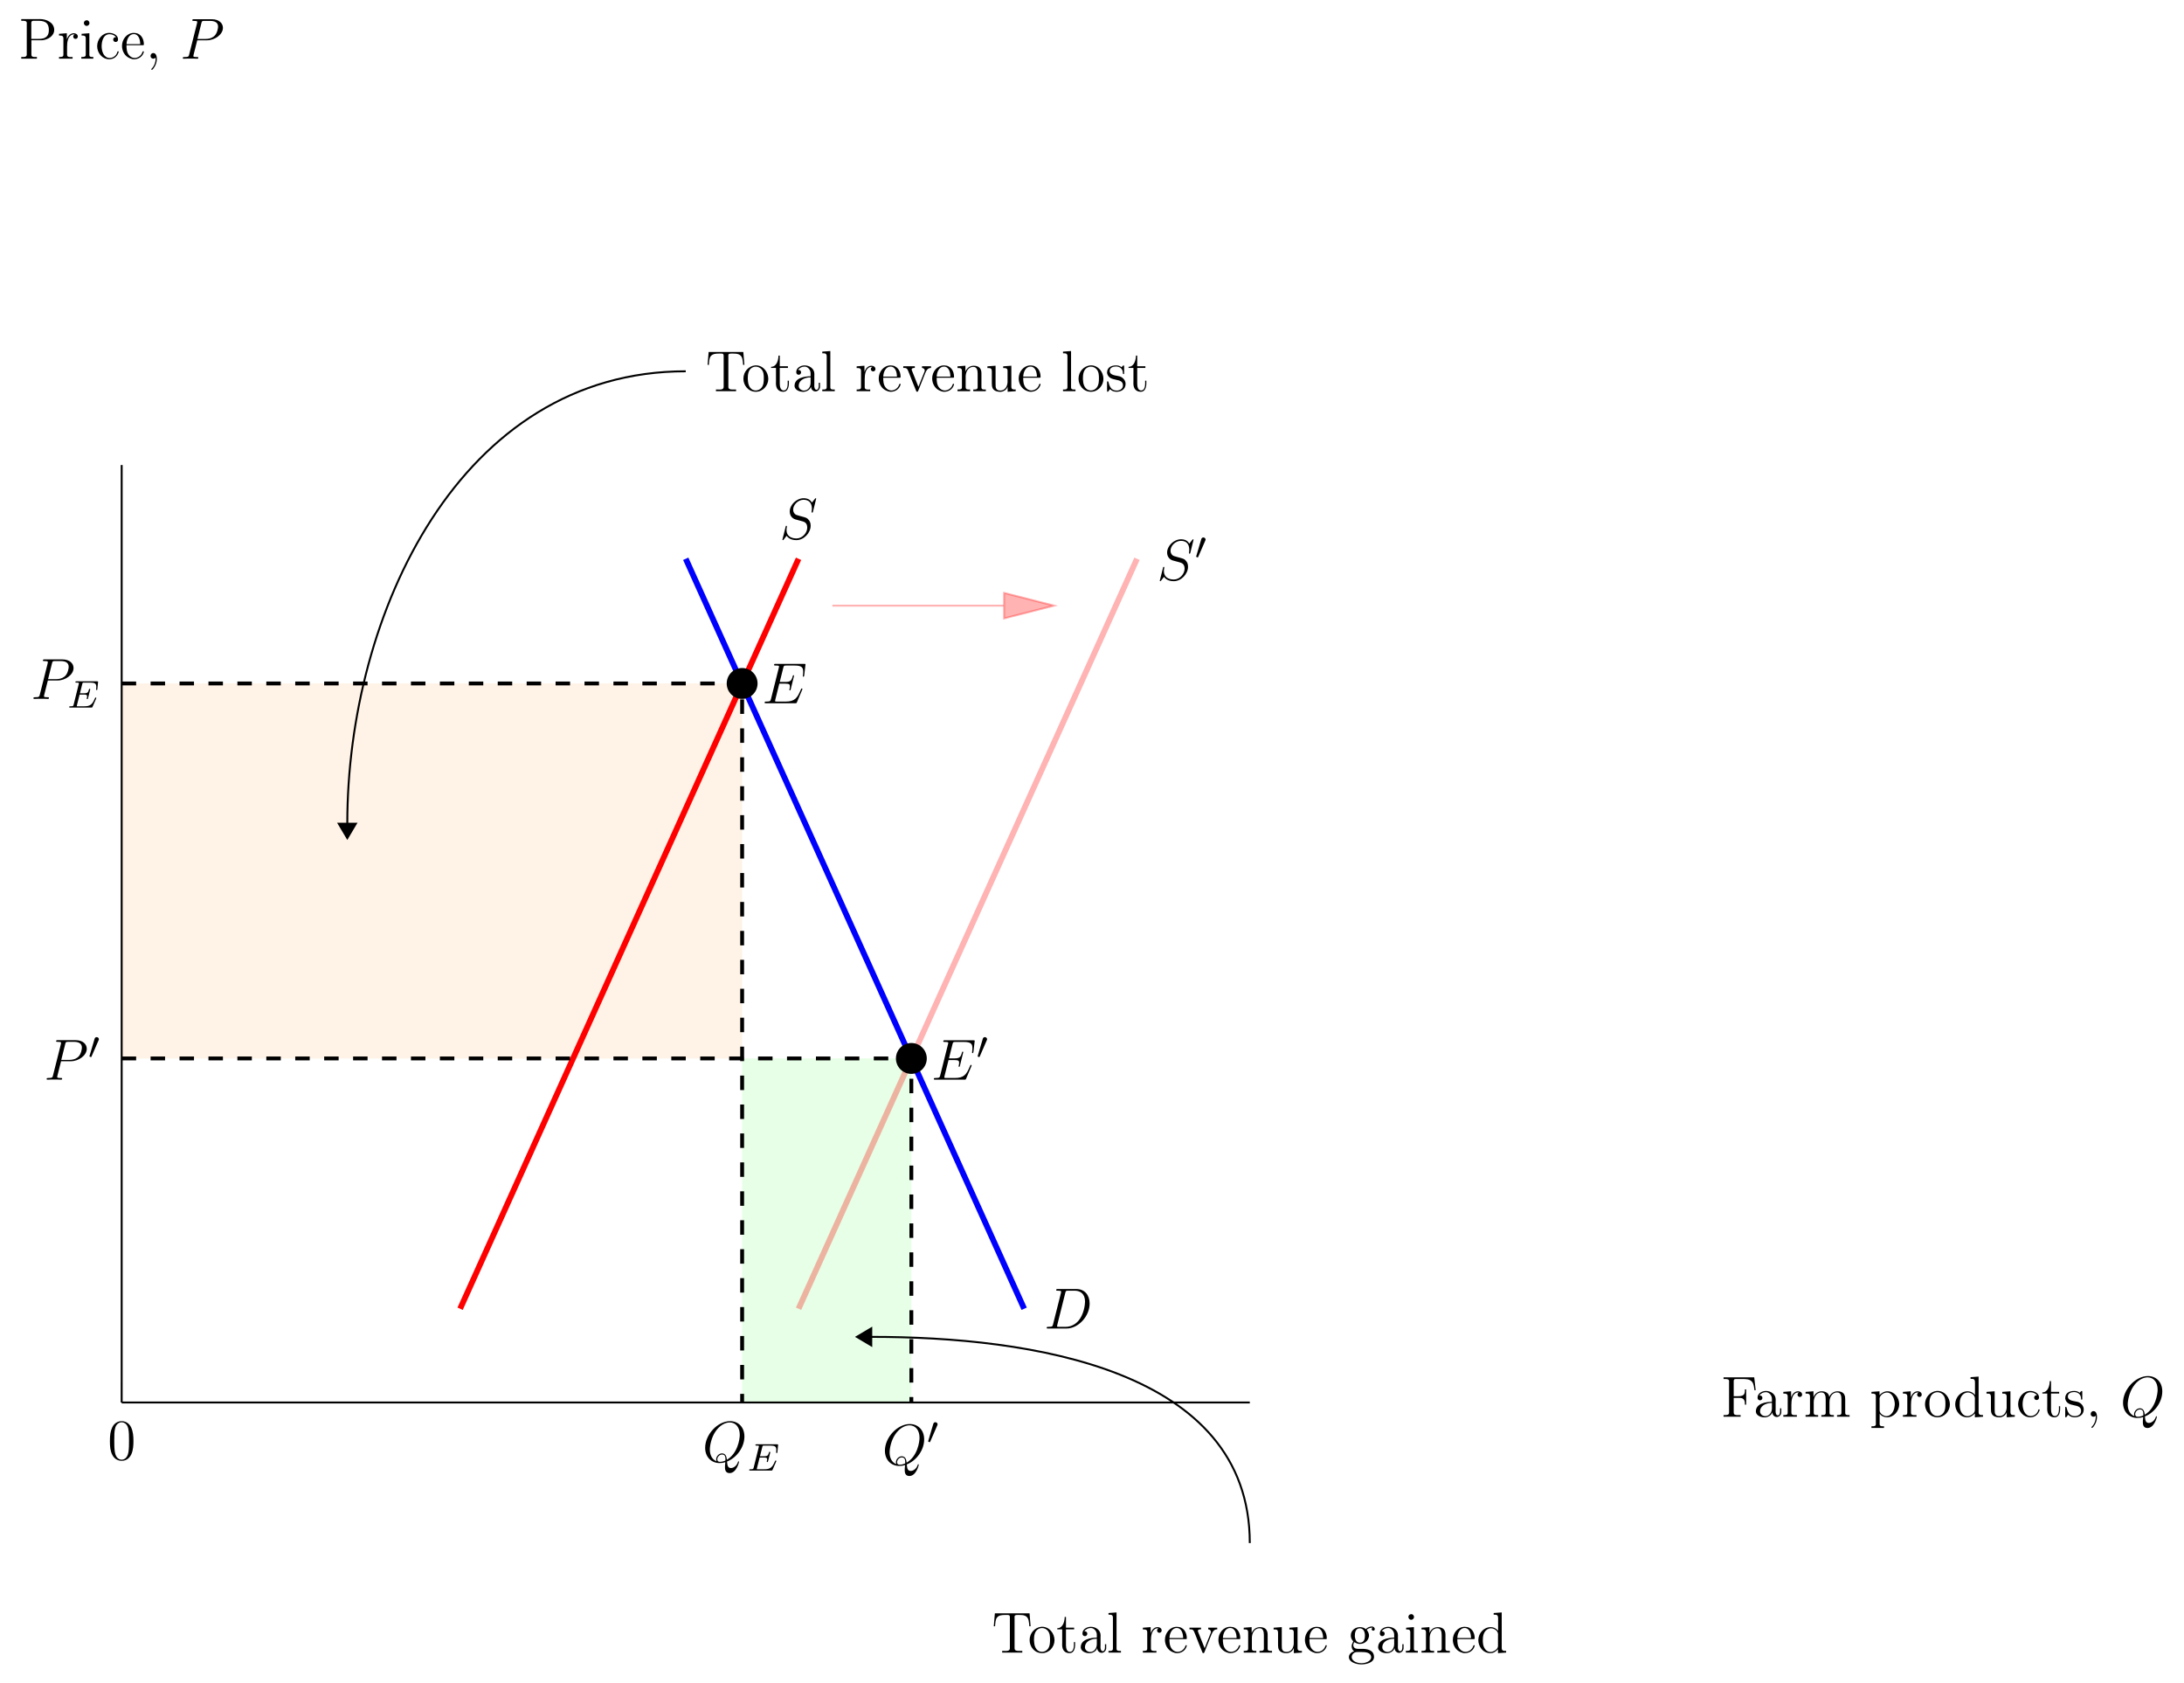 <?xml version="1.0" encoding="UTF-8"?>
<svg xmlns="http://www.w3.org/2000/svg" xmlns:xlink="http://www.w3.org/1999/xlink" width="631.861" height="486.713" viewBox="0 0 631.861 486.713">
<defs>
<g>
<g id="glyph-0-0">
<path d="M 0.688 -11.406 L 0.688 -10.922 L 1.203 -10.922 C 1.781 -10.922 2.297 -10.859 2.297 -10.266 C 2.297 -10.156 2.281 -10.047 2.281 -9.938 L 2.281 -1.234 C 2.281 -0.562 1.75 -0.5 1.203 -0.5 L 0.688 -0.5 L 0.688 -0.016 L 5.625 -0.016 L 5.625 -0.5 C 5.406 -0.5 5.156 -0.484 4.891 -0.484 C 4.078 -0.484 3.625 -0.562 3.625 -1.281 L 3.625 -5.469 L 5.031 -5.469 C 5.922 -5.469 6.859 -5.406 6.859 -3.812 L 6.859 -3.516 L 7.234 -3.516 L 7.234 -7.922 L 6.859 -7.922 L 6.859 -7.609 C 6.859 -6.359 6.406 -5.953 4.781 -5.953 L 3.625 -5.953 L 3.625 -10.328 C 3.625 -10.797 3.828 -10.922 4.281 -10.922 L 6.219 -10.922 C 7.156 -10.922 8.297 -10.906 8.938 -10.109 C 9.453 -9.438 9.516 -8.5 9.625 -7.688 L 9.984 -7.688 L 9.562 -11.406 Z M 0.688 -11.406 "/>
</g>
<g id="glyph-0-1">
<path d="M 1.75 -6.156 C 2.156 -6.797 2.891 -7.125 3.625 -7.125 C 4.578 -7.125 5.359 -6.156 5.359 -5.234 L 5.359 -4.328 C 3.672 -4.328 0.719 -3.859 0.719 -1.578 L 0.719 -1.406 C 0.875 -0.266 2.266 0.172 3.25 0.172 C 4.109 0.172 5.203 -0.375 5.453 -1.281 L 5.469 -1.281 C 5.516 -0.5 6.094 0.062 6.766 0.062 C 7.469 0.062 8.016 -0.531 8.078 -1.219 L 8.078 -2.438 L 7.719 -2.438 L 7.719 -1.625 C 7.719 -1.141 7.625 -0.422 7.078 -0.422 C 6.547 -0.422 6.422 -1.141 6.422 -1.562 C 6.422 -1.734 6.438 -1.922 6.438 -2.109 L 6.438 -4.438 C 6.438 -4.625 6.453 -4.812 6.453 -5 C 6.453 -6.578 5 -7.469 3.625 -7.469 C 2.562 -7.469 1.203 -6.828 1.203 -5.516 C 1.203 -5.031 1.516 -4.766 1.922 -4.766 C 2.328 -4.766 2.609 -5.094 2.609 -5.469 C 2.609 -5.891 2.297 -6.156 1.891 -6.156 Z M 5.359 -4.031 L 5.359 -2.438 C 5.359 -1.25 4.609 -0.188 3.406 -0.188 C 2.781 -0.188 1.922 -0.688 1.922 -1.547 C 1.922 -3.016 3.266 -3.766 4.656 -3.969 C 4.891 -4 5.125 -3.984 5.359 -4.031 Z M 5.359 -4.031 "/>
</g>
<g id="glyph-0-2">
<path d="M 0.469 -7.203 L 0.469 -6.703 L 0.734 -6.703 C 1.234 -6.703 1.734 -6.656 1.734 -5.875 L 1.734 -1.203 C 1.734 -0.578 1.422 -0.5 0.469 -0.5 L 0.469 -0.016 L 4.391 -0.016 L 4.391 -0.5 C 4.203 -0.5 4 -0.484 3.797 -0.484 C 3.266 -0.484 2.797 -0.562 2.797 -1.188 L 2.797 -3.469 C 2.797 -4.75 3 -6.594 4.375 -7 C 4.5 -7.031 4.625 -7.047 4.75 -7.047 C 4.844 -7.047 4.906 -7.031 4.984 -7.031 L 4.984 -7.016 C 4.734 -6.906 4.578 -6.656 4.578 -6.391 C 4.578 -6 4.906 -5.734 5.234 -5.734 C 5.672 -5.734 5.906 -6.078 5.906 -6.406 C 5.906 -7.031 5.328 -7.375 4.75 -7.375 C 3.859 -7.375 3.219 -6.75 2.891 -6 C 2.828 -5.859 2.75 -5.688 2.734 -5.516 L 2.719 -7.375 Z M 0.469 -7.203 "/>
</g>
<g id="glyph-0-3">
<path d="M 0.531 -7.203 L 0.531 -6.703 L 0.859 -6.703 C 1.344 -6.703 1.812 -6.641 1.812 -5.875 L 1.812 -1.203 C 1.812 -0.578 1.484 -0.5 0.531 -0.5 L 0.531 -0.016 L 4.172 -0.016 L 4.172 -0.5 L 3.781 -0.5 C 3.297 -0.5 2.891 -0.562 2.891 -1.188 L 2.891 -4.25 C 2.891 -5.406 3.484 -7.047 5.125 -7.047 C 6.141 -7.047 6.359 -6.062 6.359 -5.078 L 6.359 -1.141 C 6.359 -0.547 5.875 -0.5 5.375 -0.5 L 5.094 -0.5 L 5.094 -0.016 L 8.719 -0.016 L 8.719 -0.5 L 8.328 -0.5 C 7.844 -0.5 7.453 -0.562 7.453 -1.188 L 7.453 -4.25 C 7.453 -5.406 8.031 -7.047 9.672 -7.047 C 10.688 -7.047 10.906 -6.062 10.906 -5.078 L 10.906 -1.141 C 10.906 -0.547 10.422 -0.5 9.922 -0.5 L 9.641 -0.5 L 9.641 -0.016 L 13.266 -0.016 L 13.266 -0.5 L 12.891 -0.5 C 12.438 -0.5 12 -0.516 12 -1.156 L 12 -4.953 C 12 -5.469 11.984 -5.984 11.719 -6.453 C 11.328 -7.141 10.547 -7.375 9.797 -7.375 C 8.766 -7.375 7.719 -6.75 7.406 -5.734 L 7.391 -5.734 C 7.281 -6.891 6.266 -7.375 5.156 -7.375 C 4.109 -7.375 3.094 -6.609 2.828 -5.656 L 2.812 -7.375 Z M 0.531 -7.203 "/>
</g>
<g id="glyph-0-4">
<path d="M 0.469 -7.203 L 0.469 -6.703 L 0.766 -6.703 C 1.266 -6.703 1.734 -6.656 1.734 -5.953 L 1.734 1.734 C 1.734 1.844 1.75 1.953 1.75 2.078 C 1.75 2.719 1.25 2.75 0.703 2.75 L 0.469 2.75 L 0.469 3.234 L 4.094 3.234 L 4.094 2.75 L 3.734 2.75 C 3.266 2.75 2.828 2.672 2.828 2.078 L 2.844 -0.922 C 3.266 -0.219 4.188 0.156 4.953 0.156 C 6.984 0.156 8.5 -1.672 8.5 -3.641 C 8.5 -5.516 7.094 -7.375 5.078 -7.375 C 4.156 -7.375 3.391 -6.922 2.797 -6.266 L 2.797 -7.375 Z M 7.203 -3.344 C 7.109 -2.219 6.703 -0.969 5.594 -0.375 C 5.344 -0.25 5.078 -0.188 4.781 -0.188 C 4 -0.188 2.828 -0.953 2.828 -1.812 L 2.828 -4.609 C 2.828 -4.812 2.812 -5.016 2.812 -5.234 C 2.812 -6.172 3.953 -7.016 4.938 -7.016 C 6.625 -7.016 7.219 -4.797 7.219 -3.641 C 7.219 -3.547 7.219 -3.453 7.203 -3.344 Z M 7.203 -3.344 "/>
</g>
<g id="glyph-0-5">
<path d="M 3.844 -7.469 C 2.062 -7.297 0.484 -5.734 0.484 -3.609 C 0.484 -1.703 1.891 0.156 4.094 0.156 C 6.109 0.156 7.688 -1.625 7.688 -3.578 C 7.688 -5.453 6.297 -7.484 4.062 -7.484 C 4 -7.484 3.922 -7.469 3.844 -7.469 Z M 1.781 -3.234 C 1.75 -3.359 1.75 -3.5 1.75 -3.625 C 1.75 -4.781 1.875 -6.312 3.156 -6.906 C 3.453 -7.047 3.766 -7.109 4.062 -7.109 C 4.703 -7.109 5.328 -6.828 5.734 -6.328 C 6.328 -5.641 6.391 -4.703 6.391 -3.828 C 6.391 -2.891 6.375 -1.828 5.734 -1.031 C 5.328 -0.516 4.703 -0.219 4.062 -0.219 C 2.672 -0.219 1.953 -1.469 1.828 -2.719 C 1.797 -2.875 1.797 -3.062 1.781 -3.234 Z M 1.781 -3.234 "/>
</g>
<g id="glyph-0-6">
<path d="M 5.016 -11.453 L 5.016 -10.969 L 5.219 -10.969 C 5.891 -10.969 6.297 -10.922 6.297 -9.922 L 6.297 -6.328 C 5.75 -6.984 5.031 -7.375 4.188 -7.375 C 2.141 -7.375 0.578 -5.609 0.578 -3.594 C 0.578 -1.828 1.859 0.156 4.031 0.156 C 4.938 0.156 5.578 -0.234 6.266 -0.984 L 6.266 0.156 L 8.625 -0.016 L 8.625 -0.5 L 8.344 -0.5 C 7.844 -0.5 7.344 -0.547 7.344 -1.344 L 7.344 -11.625 Z M 1.875 -3.219 L 1.875 -3.469 C 1.875 -4.688 2.031 -5.953 3.172 -6.734 C 3.516 -6.922 3.875 -7.031 4.25 -7.031 C 5.094 -7.031 6.281 -6.359 6.281 -5.312 C 6.281 -5.094 6.266 -4.875 6.266 -4.656 L 6.266 -1.891 C 6.266 -0.938 4.938 -0.188 4.109 -0.188 C 2.875 -0.188 2.094 -1.359 1.938 -2.562 C 1.906 -2.781 1.906 -3 1.875 -3.219 Z M 1.875 -3.219 "/>
</g>
<g id="glyph-0-7">
<path d="M 0.531 -7.203 L 0.531 -6.703 L 0.75 -6.703 C 1.453 -6.703 1.812 -6.641 1.812 -5.641 L 1.812 -2.297 C 1.812 -1.781 1.828 -1.234 2.094 -0.781 C 2.531 -0.047 3.453 0.172 4.234 0.172 C 5.141 0.172 6.125 -0.422 6.375 -1.344 L 6.391 0.156 L 8.719 -0.016 L 8.719 -0.5 L 8.406 -0.5 C 7.922 -0.5 7.453 -0.562 7.453 -1.312 L 7.453 -7.375 L 5.094 -7.203 L 5.094 -6.703 L 5.281 -6.703 C 5.859 -6.703 6.359 -6.672 6.359 -5.875 L 6.359 -2.562 C 6.281 -1.391 5.625 -0.203 4.312 -0.203 C 3.703 -0.203 3.094 -0.344 2.922 -1.234 C 2.891 -1.562 2.891 -1.891 2.891 -2.203 L 2.891 -7.375 Z M 0.531 -7.203 "/>
</g>
<g id="glyph-0-8">
<path d="M 6.047 -6.219 C 5.984 -6.219 5.953 -6.234 5.906 -6.234 C 5.516 -6.234 5.219 -5.922 5.219 -5.547 C 5.219 -5.125 5.547 -4.844 5.906 -4.844 C 6.297 -4.844 6.625 -5.109 6.625 -5.562 C 6.625 -6.922 5.125 -7.469 4.047 -7.469 C 2.031 -7.469 0.578 -5.578 0.578 -3.625 C 0.578 -1.703 2.031 0.156 4.094 0.156 C 5.219 0.156 6.203 -0.453 6.688 -1.609 C 6.734 -1.703 6.797 -1.859 6.797 -1.984 L 6.797 -2.062 C 6.781 -2.125 6.703 -2.156 6.641 -2.156 C 6.391 -2.156 6.391 -1.906 6.344 -1.734 C 6.031 -0.859 5.172 -0.219 4.234 -0.219 C 2.453 -0.219 1.875 -2.203 1.875 -3.594 C 1.875 -4.969 2.312 -7.094 4.188 -7.094 C 4.859 -7.094 5.641 -6.797 6.047 -6.219 Z M 6.047 -6.219 "/>
</g>
<g id="glyph-0-9">
<path d="M 2.438 -10.312 C 2.438 -9.219 2.016 -7.062 0.297 -7.062 L 0.297 -6.734 L 1.719 -6.734 L 1.719 -2.938 C 1.719 -2.719 1.703 -2.484 1.703 -2.25 C 1.703 -0.734 2.484 0.156 3.859 0.156 C 5.156 0.156 5.453 -1.281 5.453 -2.328 L 5.453 -3.047 L 5.094 -3.047 C 5.094 -2.797 5.109 -2.547 5.109 -2.297 C 5.109 -1.578 4.969 -0.219 3.953 -0.219 C 3 -0.219 2.812 -1.375 2.812 -2.188 L 2.812 -6.734 L 5.172 -6.734 L 5.172 -7.219 L 2.812 -7.219 L 2.812 -10.312 Z M 2.438 -10.312 "/>
</g>
<g id="glyph-0-10">
<path d="M 4.75 -6.938 C 4.281 -7.328 3.734 -7.469 3.141 -7.469 C 1.938 -7.469 0.547 -7 0.547 -5.391 L 0.547 -5.234 C 1.172 -2.422 5.141 -4.156 5.141 -1.688 C 5.141 -0.656 4.203 -0.188 3.312 -0.188 C 1.641 -0.188 1.219 -1.547 0.938 -2.688 C 0.906 -2.797 0.859 -2.875 0.734 -2.875 C 0.578 -2.875 0.547 -2.766 0.547 -2.641 L 0.547 -0.047 C 0.547 0.031 0.578 0.156 0.719 0.156 C 1 0.156 1.234 -0.562 1.422 -0.562 L 1.438 -0.562 C 1.562 -0.531 1.641 -0.406 1.734 -0.312 C 2.188 0.016 2.734 0.156 3.297 0.156 C 4.531 0.156 5.906 -0.469 5.906 -2.141 C 5.906 -3.125 5.125 -4.016 4.203 -4.297 C 3.297 -4.578 1.312 -4.516 1.312 -5.875 C 1.312 -6.828 2.312 -7.156 3.094 -7.156 C 4.062 -7.156 5.125 -6.641 5.125 -5.219 C 5.125 -5.078 5.141 -4.953 5.328 -4.953 C 5.453 -4.953 5.484 -5.047 5.484 -5.172 L 5.484 -7.266 C 5.484 -7.344 5.438 -7.469 5.344 -7.469 C 5.125 -7.469 4.859 -7.062 4.75 -6.938 Z M 4.75 -6.938 "/>
</g>
<g id="glyph-0-11">
<path d="M 2.906 -0.297 C 2.922 -0.141 2.922 0.031 2.922 0.203 C 2.875 1.141 2.516 2.125 1.844 2.797 C 1.781 2.859 1.672 2.969 1.672 3.062 L 1.672 3.094 C 1.703 3.172 1.781 3.219 1.828 3.219 C 2.062 3.219 2.453 2.625 2.641 2.312 C 3.031 1.656 3.281 0.859 3.281 0.062 C 3.281 -0.562 3.109 -1.641 2.266 -1.641 C 1.75 -1.641 1.453 -1.219 1.453 -0.797 C 1.453 -0.328 1.828 -0.016 2.266 -0.016 C 2.531 -0.016 2.75 -0.141 2.906 -0.297 Z M 2.906 -0.297 "/>
</g>
<g id="glyph-0-12">
<path d="M 0.688 -11.453 L 0.688 -10.969 L 1.234 -10.969 C 1.797 -10.969 2.297 -10.891 2.297 -10.281 C 2.297 -10.156 2.281 -10.062 2.281 -9.953 L 2.281 -1.234 C 2.281 -0.562 1.75 -0.5 1.203 -0.5 L 0.688 -0.5 L 0.688 -0.016 L 5.219 -0.016 L 5.219 -0.5 L 4.703 -0.5 C 4.047 -0.5 3.625 -0.547 3.625 -1.219 L 3.625 -5.344 L 6.734 -5.344 C 8.312 -5.469 10.219 -6.531 10.219 -8.328 L 10.219 -8.5 C 10.094 -10.547 7.875 -11.469 6.141 -11.469 C 5.828 -11.469 5.5 -11.453 5.188 -11.453 Z M 3.594 -5.734 L 3.594 -10.344 C 3.594 -10.781 3.766 -10.969 4.219 -10.969 L 5.469 -10.969 C 6.891 -10.969 8.672 -10.844 8.672 -8.328 C 8.672 -7.766 8.594 -7.109 8.234 -6.641 C 7.641 -5.875 6.672 -5.734 5.797 -5.734 Z M 3.594 -5.734 "/>
</g>
<g id="glyph-0-13">
<path d="M 0.625 -7.203 L 0.625 -6.703 L 0.891 -6.703 C 1.422 -6.703 1.828 -6.625 1.828 -5.875 L 1.828 -1.203 C 1.828 -0.578 1.5 -0.5 0.547 -0.5 L 0.547 -0.016 L 4.016 -0.016 L 4.016 -0.5 L 3.781 -0.5 C 3.297 -0.5 2.875 -0.531 2.875 -1.109 L 2.875 -7.375 Z M 1.969 -11.109 C 1.516 -11.047 1.281 -10.672 1.281 -10.328 C 1.281 -9.969 1.562 -9.5 2.078 -9.5 C 2.594 -9.5 2.906 -9.906 2.906 -10.312 C 2.906 -10.656 2.641 -11.125 2.125 -11.125 C 2.078 -11.125 2.031 -11.109 1.969 -11.109 Z M 1.969 -11.109 "/>
</g>
<g id="glyph-0-14">
<path d="M 1.781 -3.906 L 6.562 -3.906 C 6.734 -3.906 6.812 -3.969 6.812 -4.141 C 6.812 -5.859 5.891 -7.469 3.922 -7.469 C 1.906 -7.469 0.484 -5.641 0.484 -3.703 C 0.484 -2.219 1.266 -0.734 2.734 -0.141 C 3.109 0.031 3.531 0.156 3.953 0.156 L 4 0.156 C 5.219 0.156 6.406 -0.578 6.766 -1.828 C 6.781 -1.875 6.812 -1.938 6.812 -2.016 C 6.812 -2.094 6.703 -2.172 6.625 -2.172 C 6.422 -2.172 6.344 -1.719 6.219 -1.5 C 5.812 -0.75 5.016 -0.219 4.109 -0.219 C 3.484 -0.219 2.906 -0.562 2.516 -1.031 C 1.844 -1.844 1.781 -2.891 1.781 -3.906 Z M 1.797 -4.219 C 1.797 -5.484 2.5 -7.125 3.875 -7.125 C 5.359 -7.125 5.75 -5.406 5.75 -4.219 Z M 1.797 -4.219 "/>
</g>
<g id="glyph-0-15">
<path d="M 0.891 -11.359 L 0.578 -7.625 L 0.953 -7.625 C 1.016 -8.469 1.047 -9.656 1.547 -10.188 C 2.062 -10.828 3.031 -10.891 3.797 -10.891 L 4.547 -10.891 C 4.891 -10.891 5.234 -10.859 5.234 -10.312 L 5.234 -1.266 C 5.234 -0.578 4.625 -0.484 4.031 -0.484 C 3.844 -0.484 3.641 -0.5 3.5 -0.5 L 3 -0.5 L 3 -0.016 L 8.828 -0.016 L 8.828 -0.5 L 7.828 -0.5 C 7.203 -0.5 6.594 -0.562 6.594 -1.25 L 6.594 -10.031 C 6.594 -10.125 6.578 -10.219 6.578 -10.328 C 6.578 -10.812 6.875 -10.891 7.438 -10.891 L 7.969 -10.891 C 9.109 -10.891 10.297 -10.797 10.641 -9.359 C 10.781 -8.781 10.812 -8.203 10.859 -7.625 L 11.234 -7.625 L 10.922 -11.359 Z M 0.891 -11.359 "/>
</g>
<g id="glyph-0-16">
<path d="M 0.547 -11.453 L 0.547 -10.969 L 0.859 -10.969 C 1.391 -10.969 1.828 -10.891 1.828 -10.109 L 1.828 -1.188 C 1.828 -0.562 1.391 -0.5 0.922 -0.5 L 0.547 -0.5 L 0.547 -0.016 L 4.156 -0.016 L 4.156 -0.5 L 3.75 -0.5 C 3.266 -0.5 2.875 -0.547 2.875 -1.156 L 2.875 -11.625 Z M 0.547 -11.453 "/>
</g>
<g id="glyph-0-17">
<path d="M 0.297 -7.219 L 0.297 -6.734 L 0.625 -6.734 C 1.203 -6.734 1.453 -6.531 1.672 -5.984 L 2.016 -5.141 C 2.641 -3.516 3.281 -1.891 3.953 -0.281 C 4.016 -0.094 4.078 0.156 4.312 0.156 C 4.547 0.156 4.625 -0.094 4.688 -0.281 C 5.344 -1.938 5.984 -3.594 6.656 -5.234 C 7.031 -6.141 7.438 -6.734 8.328 -6.734 L 8.328 -7.219 L 5.719 -7.219 L 5.719 -6.734 C 6.125 -6.703 6.516 -6.438 6.516 -6 C 6.516 -5.766 6.391 -5.562 6.312 -5.359 C 5.969 -4.469 5.594 -3.578 5.234 -2.672 L 4.906 -1.812 C 4.844 -1.641 4.734 -1.469 4.703 -1.281 C 4.609 -1.406 4.562 -1.578 4.516 -1.703 L 4.203 -2.484 C 3.75 -3.625 3.297 -4.781 2.828 -5.922 C 2.781 -6.047 2.734 -6.156 2.734 -6.297 L 2.734 -6.359 C 2.828 -6.734 3.312 -6.734 3.641 -6.734 L 3.641 -7.219 Z M 0.297 -7.219 "/>
</g>
<g id="glyph-0-18">
<path d="M 0.531 -7.203 L 0.531 -6.703 L 0.859 -6.703 C 1.344 -6.703 1.812 -6.641 1.812 -5.875 L 1.812 -1.203 C 1.812 -0.578 1.484 -0.5 0.531 -0.5 L 0.531 -0.016 L 4.172 -0.016 L 4.172 -0.5 L 3.781 -0.5 C 3.297 -0.5 2.891 -0.562 2.891 -1.188 L 2.891 -4.25 C 2.891 -5.406 3.484 -7.047 5.125 -7.047 C 6.141 -7.047 6.359 -6.062 6.359 -5.078 L 6.359 -1.141 C 6.359 -0.547 5.875 -0.5 5.375 -0.5 L 5.094 -0.5 L 5.094 -0.016 L 8.719 -0.016 L 8.719 -0.5 L 8.328 -0.5 C 7.875 -0.5 7.453 -0.516 7.453 -1.156 L 7.453 -4.953 C 7.453 -5.484 7.438 -6 7.156 -6.469 C 6.781 -7.141 5.969 -7.375 5.25 -7.375 C 4.438 -7.375 3.734 -7.078 3.156 -6.297 C 3.016 -6.094 2.891 -5.891 2.828 -5.656 L 2.812 -7.375 Z M 0.531 -7.203 "/>
</g>
<g id="glyph-0-19">
<path d="M 5.375 -6.781 L 5.359 -6.781 C 4.906 -7.203 4.234 -7.375 3.641 -7.375 C 2.391 -7.375 1 -6.516 1 -4.953 C 1 -4.406 1.203 -3.844 1.578 -3.438 C 1.625 -3.375 1.703 -3.297 1.703 -3.219 C 1.703 -3.125 1.609 -3.031 1.578 -2.969 C 1.375 -2.625 1.25 -2.219 1.25 -1.844 C 1.25 -1.312 1.484 -0.672 1.969 -0.406 L 1.969 -0.391 C 1.203 -0.188 0.453 0.469 0.453 1.281 C 0.453 2.812 2.641 3.406 4.062 3.406 C 5.422 3.406 7.719 2.922 7.719 1.266 C 7.719 -0.781 5.672 -1.094 4.297 -1.094 L 3.016 -1.094 C 2.281 -1.094 1.719 -1.469 1.719 -2.188 L 1.719 -2.266 C 1.734 -2.547 1.859 -2.781 1.984 -3.031 C 2.484 -2.766 2.906 -2.547 3.469 -2.516 L 3.594 -2.516 C 4.922 -2.516 6.047 -3.328 6.266 -4.75 L 6.266 -4.938 C 6.266 -5.5 6.062 -5.906 5.75 -6.391 C 5.703 -6.438 5.656 -6.5 5.656 -6.562 L 5.656 -6.578 C 5.766 -6.938 6.703 -7.219 7.078 -7.219 C 7.156 -7.219 7.234 -7.219 7.312 -7.203 C 7.156 -7.109 7.047 -6.969 7.047 -6.781 C 7.047 -6.531 7.266 -6.344 7.5 -6.344 C 7.766 -6.344 7.938 -6.547 7.938 -6.812 L 7.938 -6.891 C 7.859 -7.281 7.531 -7.562 7.125 -7.562 C 6.531 -7.562 5.766 -7.297 5.375 -6.781 Z M 1.266 1.406 L 1.266 1.266 C 1.266 0.703 1.672 0.156 2.203 -0.062 C 2.438 -0.156 2.719 -0.172 2.969 -0.172 L 4.094 -0.172 C 5.203 -0.172 6.703 -0.078 6.891 1.188 L 6.891 1.312 C 6.891 2.578 5.125 3.062 4.109 3.062 C 3 3.062 1.438 2.609 1.266 1.406 Z M 2.172 -4.625 L 2.172 -4.844 C 2.172 -5.641 2.297 -7.031 3.609 -7.031 C 4.688 -7.031 5.094 -5.969 5.094 -4.938 C 5.094 -4.203 4.953 -2.875 3.641 -2.875 C 2.656 -2.875 2.281 -3.703 2.172 -4.625 Z M 2.172 -4.625 "/>
</g>
<g id="glyph-1-0">
<path d="M 7.125 -0.094 C 10 -1.25 12.156 -4.297 12.156 -7.328 C 12.156 -10.094 10.344 -11.781 8 -11.781 C 4.422 -11.781 0.797 -7.938 0.797 -4.062 C 0.797 -1.438 2.547 0.344 4.969 0.344 C 5.547 0.344 6.094 0.266 6.625 0.094 C 6.531 1.109 6.531 1.188 6.531 1.5 C 6.531 1.984 6.531 3.25 7.859 3.25 C 9.859 3.25 10.594 0.109 10.594 0.016 C 10.594 -0.078 10.531 -0.156 10.438 -0.156 C 10.344 -0.156 10.312 -0.062 10.266 0.109 C 9.891 1.172 9.016 1.781 8.281 1.781 C 7.438 1.781 7.219 1.188 7.125 -0.094 Z M 4.109 -0.188 C 2.797 -0.641 2.156 -2.031 2.156 -3.562 C 2.156 -4.734 2.594 -6.969 3.703 -8.656 C 4.938 -10.562 6.594 -11.406 7.906 -11.406 C 9.641 -11.406 10.812 -10 10.812 -7.828 C 10.812 -6.594 10.219 -2.438 7.078 -0.609 C 7 -1.453 6.766 -2.453 5.656 -2.453 C 4.75 -2.453 3.984 -1.562 3.984 -0.734 C 3.984 -0.547 4.047 -0.297 4.109 -0.188 Z M 6.656 -0.391 C 6.062 -0.109 5.547 -0.016 5.078 -0.016 C 4.906 -0.016 4.312 -0.016 4.312 -0.75 C 4.312 -1.359 4.906 -2.125 5.656 -2.125 C 6.5 -2.125 6.672 -1.562 6.672 -0.719 C 6.672 -0.625 6.672 -0.484 6.656 -0.391 Z M 6.656 -0.391 "/>
</g>
<g id="glyph-1-1">
<path d="M 4.953 -5.328 L 7.766 -5.328 C 10.078 -5.328 12.391 -7.031 12.391 -8.938 C 12.391 -10.234 11.281 -11.422 9.172 -11.422 L 4 -11.422 C 3.688 -11.422 3.531 -11.422 3.531 -11.109 C 3.531 -10.938 3.688 -10.938 3.938 -10.938 C 4.953 -10.938 4.953 -10.812 4.953 -10.625 C 4.953 -10.594 4.953 -10.5 4.891 -10.234 L 2.625 -1.234 C 2.484 -0.656 2.438 -0.484 1.266 -0.484 C 0.953 -0.484 0.781 -0.484 0.781 -0.188 C 0.781 0 0.938 0 1.031 0 C 1.359 0 1.688 -0.031 2.016 -0.031 L 3.969 -0.031 C 4.281 -0.031 4.641 0 4.953 0 C 5.094 0 5.266 0 5.266 -0.312 C 5.266 -0.484 5.125 -0.484 4.875 -0.484 C 3.859 -0.484 3.844 -0.609 3.844 -0.766 C 3.844 -0.859 3.859 -0.969 3.875 -1.047 Z M 6.156 -10.297 C 6.312 -10.906 6.375 -10.938 7.031 -10.938 L 8.688 -10.938 C 9.938 -10.938 10.984 -10.547 10.984 -9.281 C 10.984 -8.859 10.766 -7.438 9.984 -6.656 C 9.703 -6.359 8.906 -5.719 7.375 -5.719 L 5.016 -5.719 Z M 6.156 -10.297 "/>
</g>
<g id="glyph-1-2">
<path d="M 11.625 -3.875 C 11.641 -3.938 11.703 -4.047 11.703 -4.109 C 11.703 -4.203 11.625 -4.281 11.531 -4.281 C 11.469 -4.281 11.422 -4.266 11.375 -4.219 C 11.344 -4.203 11.344 -4.172 11.188 -3.828 C 10.203 -1.484 9.484 -0.484 6.812 -0.484 L 4.375 -0.484 C 4.141 -0.484 4.094 -0.484 4 -0.5 C 3.812 -0.516 3.797 -0.547 3.797 -0.688 C 3.797 -0.797 3.828 -0.906 3.859 -1.047 L 5.016 -5.672 L 6.672 -5.672 C 7.984 -5.672 8.078 -5.391 8.078 -4.891 C 8.078 -4.719 8.078 -4.562 7.969 -4.062 C 7.938 -4 7.922 -3.938 7.922 -3.875 C 7.922 -3.766 8 -3.719 8.094 -3.719 C 8.25 -3.719 8.266 -3.828 8.328 -4.062 L 9.281 -7.953 C 9.281 -8.031 9.219 -8.109 9.125 -8.109 C 8.969 -8.109 8.953 -8.047 8.891 -7.812 C 8.547 -6.531 8.219 -6.156 6.734 -6.156 L 5.141 -6.156 L 6.172 -10.281 C 6.328 -10.859 6.359 -10.906 7.047 -10.906 L 9.438 -10.906 C 11.5 -10.906 11.922 -10.359 11.922 -9.094 C 11.922 -9.062 11.922 -8.594 11.844 -8.047 C 11.828 -7.984 11.812 -7.875 11.812 -7.844 C 11.812 -7.719 11.891 -7.672 12 -7.672 C 12.109 -7.672 12.188 -7.734 12.219 -8.031 L 12.562 -10.969 C 12.562 -11.016 12.594 -11.172 12.594 -11.219 C 12.594 -11.391 12.453 -11.391 12.156 -11.391 L 3.984 -11.391 C 3.672 -11.391 3.5 -11.391 3.5 -11.094 C 3.5 -10.906 3.609 -10.906 3.906 -10.906 C 4.938 -10.906 4.938 -10.797 4.938 -10.609 C 4.938 -10.531 4.922 -10.453 4.875 -10.281 L 2.609 -1.234 C 2.453 -0.656 2.422 -0.484 1.25 -0.484 C 0.938 -0.484 0.766 -0.484 0.766 -0.188 C 0.766 0 0.875 0 1.203 0 L 9.609 0 C 9.969 0 9.984 -0.016 10.109 -0.281 Z M 11.625 -3.875 "/>
</g>
<g id="glyph-1-3">
<path d="M 2.625 -1.234 C 2.484 -0.656 2.438 -0.484 1.266 -0.484 C 0.953 -0.484 0.781 -0.484 0.781 -0.188 C 0.781 0 0.891 0 1.219 0 L 6.531 0 C 9.906 0 13.203 -3.5 13.203 -7.234 C 13.203 -9.641 11.766 -11.422 9.375 -11.422 L 4 -11.422 C 3.688 -11.422 3.531 -11.422 3.531 -11.109 C 3.531 -10.938 3.688 -10.938 3.938 -10.938 C 4.953 -10.938 4.953 -10.812 4.953 -10.625 C 4.953 -10.594 4.953 -10.5 4.891 -10.234 Z M 6.156 -10.297 C 6.312 -10.906 6.375 -10.938 7.031 -10.938 L 8.875 -10.938 C 10.438 -10.938 11.875 -10.094 11.875 -7.781 C 11.875 -6.938 11.547 -4.031 9.922 -2.188 C 9.453 -1.641 8.188 -0.484 6.266 -0.484 L 4.344 -0.484 C 4.109 -0.484 4.078 -0.484 3.984 -0.5 C 3.797 -0.516 3.781 -0.547 3.781 -0.688 C 3.781 -0.797 3.812 -0.906 3.844 -1.047 Z M 6.156 -10.297 "/>
</g>
<g id="glyph-1-4">
<path d="M 10.625 -11.625 C 10.625 -11.781 10.516 -11.781 10.469 -11.781 C 10.406 -11.781 10.391 -11.766 10.188 -11.516 C 10.094 -11.391 9.406 -10.531 9.391 -10.516 C 8.828 -11.594 7.734 -11.781 7.031 -11.781 C 4.906 -11.781 2.984 -9.844 2.984 -7.953 C 2.984 -6.688 3.734 -5.953 4.547 -5.672 C 4.734 -5.609 5.719 -5.344 6.219 -5.219 C 7.078 -4.984 7.297 -4.922 7.641 -4.547 C 7.719 -4.469 8.047 -4.078 8.047 -3.297 C 8.047 -1.734 6.609 -0.141 4.938 -0.141 C 3.562 -0.141 2.047 -0.719 2.047 -2.594 C 2.047 -2.906 2.109 -3.312 2.156 -3.484 C 2.156 -3.531 2.172 -3.609 2.172 -3.641 C 2.172 -3.719 2.141 -3.797 2.016 -3.797 C 1.859 -3.797 1.844 -3.766 1.781 -3.484 L 0.922 -0.047 C 0.922 -0.031 0.859 0.188 0.859 0.203 C 0.859 0.344 0.984 0.344 1.016 0.344 C 1.094 0.344 1.109 0.328 1.312 0.078 L 2.078 -0.922 C 2.484 -0.312 3.344 0.344 4.906 0.344 C 7.062 0.344 9.031 -1.734 9.031 -3.828 C 9.031 -4.531 8.875 -5.156 8.234 -5.766 C 7.875 -6.125 7.578 -6.203 6.047 -6.609 C 4.922 -6.906 4.766 -6.969 4.469 -7.234 C 4.188 -7.516 3.969 -7.922 3.969 -8.484 C 3.969 -9.891 5.391 -11.328 6.984 -11.328 C 8.625 -11.328 9.391 -10.328 9.391 -8.734 C 9.391 -8.297 9.297 -7.844 9.297 -7.781 C 9.297 -7.625 9.438 -7.625 9.484 -7.625 C 9.641 -7.625 9.656 -7.688 9.719 -7.953 Z M 10.625 -11.625 "/>
</g>
<g id="glyph-2-0">
<path d="M 2.953 -5.281 C 3.016 -5.438 3.062 -5.516 3.062 -5.625 C 3.062 -5.984 2.719 -6.234 2.406 -6.234 C 1.969 -6.234 1.844 -5.844 1.797 -5.688 L 0.375 -0.875 C 0.328 -0.75 0.328 -0.719 0.328 -0.703 C 0.328 -0.609 0.406 -0.578 0.516 -0.547 C 0.719 -0.453 0.734 -0.453 0.766 -0.453 C 0.797 -0.453 0.859 -0.453 0.938 -0.641 Z M 2.953 -5.281 "/>
</g>
<g id="glyph-3-0">
<path d="M 8.359 -2.594 C 8.375 -2.641 8.406 -2.703 8.406 -2.75 C 8.406 -2.766 8.391 -2.906 8.234 -2.906 C 8.109 -2.906 8.094 -2.859 7.984 -2.625 C 7.281 -1 6.75 -0.375 4.938 -0.375 L 2.906 -0.375 C 2.797 -0.391 2.766 -0.391 2.766 -0.469 C 2.766 -0.562 2.797 -0.641 2.812 -0.719 L 3.578 -3.766 L 4.781 -3.766 C 5.594 -3.766 5.75 -3.625 5.75 -3.266 C 5.75 -3.25 5.75 -3.078 5.672 -2.766 C 5.656 -2.719 5.641 -2.641 5.641 -2.609 C 5.641 -2.594 5.656 -2.453 5.812 -2.453 C 5.953 -2.453 5.969 -2.516 6.016 -2.719 L 6.609 -5.047 C 6.609 -5.078 6.656 -5.25 6.656 -5.266 C 6.656 -5.375 6.562 -5.438 6.484 -5.438 C 6.344 -5.438 6.328 -5.359 6.266 -5.172 C 6.047 -4.297 5.75 -4.125 4.781 -4.125 L 3.672 -4.125 L 4.344 -6.797 C 4.438 -7.203 4.453 -7.219 4.906 -7.219 L 6.656 -7.219 C 7.984 -7.219 8.406 -6.953 8.406 -5.969 C 8.406 -5.734 8.359 -5.453 8.359 -5.25 C 8.359 -5.109 8.438 -5.047 8.516 -5.047 C 8.672 -5.047 8.688 -5.156 8.719 -5.344 L 8.906 -7.234 C 8.922 -7.297 8.922 -7.375 8.922 -7.438 C 8.922 -7.594 8.797 -7.594 8.594 -7.594 L 2.719 -7.594 C 2.5 -7.594 2.359 -7.594 2.359 -7.375 C 2.359 -7.219 2.516 -7.219 2.703 -7.219 C 2.734 -7.219 2.938 -7.219 3.125 -7.203 C 3.359 -7.172 3.375 -7.141 3.375 -7.047 C 3.375 -6.984 3.359 -6.922 3.344 -6.859 L 1.859 -0.875 C 1.75 -0.453 1.734 -0.375 0.906 -0.375 C 0.688 -0.375 0.562 -0.375 0.562 -0.156 C 0.562 0 0.703 0 0.891 0 L 6.922 0 C 7.203 0 7.219 0 7.312 -0.203 Z M 8.359 -2.594 "/>
</g>
<g id="glyph-4-0">
<path d="M 7.5 -5.359 C 7.5 -6.75 7.406 -8.094 6.812 -9.375 C 6.125 -10.766 4.922 -11.125 4.094 -11.125 C 3.125 -11.125 1.938 -10.641 1.328 -9.25 C 0.859 -8.203 0.688 -7.156 0.688 -5.359 C 0.688 -3.734 0.797 -2.516 1.406 -1.328 C 2.062 -0.047 3.219 0.344 4.078 0.344 C 5.547 0.344 6.375 -0.516 6.859 -1.484 C 7.469 -2.75 7.5 -4.391 7.5 -5.359 Z M 4.078 0.016 C 3.547 0.016 2.453 -0.281 2.141 -2.109 C 1.953 -3.109 1.953 -4.391 1.953 -5.562 C 1.953 -6.922 1.953 -8.172 2.219 -9.156 C 2.516 -10.281 3.359 -10.797 4.078 -10.797 C 4.719 -10.797 5.688 -10.406 6 -8.969 C 6.219 -8.016 6.219 -6.688 6.219 -5.562 C 6.219 -4.438 6.219 -3.156 6.047 -2.141 C 5.719 -0.297 4.672 0.016 4.078 0.016 Z M 4.078 0.016 "/>
</g>
</g>
</defs>
<path fill-rule="nonzero" fill="rgb(100%, 50%, 0%)" fill-opacity="0.1" d="M 35.203 197.684 L 35.203 306.141 L 214.711 306.141 L 214.711 197.684 "/>
<path fill-rule="nonzero" fill="rgb(0%, 100%, 0%)" fill-opacity="0.1" d="M 214.711 405.648 L 214.711 306.141 L 263.668 306.141 L 263.668 405.648 "/>
<path fill="none" stroke-width="1.196" stroke-linecap="butt" stroke-linejoin="miter" stroke="rgb(0%, 0%, 100%)" stroke-opacity="1" stroke-miterlimit="10" d="M 116.564 174.307 L 186.5 19.368 " transform="matrix(1.4, 0, 0, -1.4, 35.204, 405.65)"/>
<path fill="none" stroke-width="1.196" stroke-linecap="butt" stroke-linejoin="miter" stroke="rgb(100%, 0%, 0%)" stroke-opacity="1" stroke-miterlimit="10" d="M 69.938 19.368 L 139.876 174.307 " transform="matrix(1.4, 0, 0, -1.4, 35.204, 405.65)"/>
<path fill="none" stroke-width="1.196" stroke-linecap="butt" stroke-linejoin="miter" stroke="rgb(100%, 0%, 0%)" stroke-opacity="0.3" stroke-miterlimit="10" d="M 139.876 19.368 L 209.815 174.307 " transform="matrix(1.4, 0, 0, -1.4, 35.204, 405.65)"/>
<path fill="none" stroke-width="0.797" stroke-linecap="butt" stroke-linejoin="miter" stroke="rgb(0%, 0%, 0%)" stroke-opacity="1" stroke-dasharray="2.989 2.989" stroke-miterlimit="10" d="M -0.001 148.548 L 128.219 148.548 L 128.219 0.001 " transform="matrix(1.4, 0, 0, -1.4, 35.204, 405.65)"/>
<path fill="none" stroke-width="0.797" stroke-linecap="butt" stroke-linejoin="miter" stroke="rgb(0%, 0%, 0%)" stroke-opacity="1" stroke-dasharray="2.989 2.989" stroke-miterlimit="10" d="M -0.001 71.078 L 163.188 71.078 L 163.188 0.001 " transform="matrix(1.4, 0, 0, -1.4, 35.204, 405.65)"/>
<g fill="rgb(0%, 0%, 0%)" fill-opacity="1">
<use xlink:href="#glyph-0-0" x="497.96" y="409.786"/>
</g>
<g fill="rgb(0%, 0%, 0%)" fill-opacity="1">
<use xlink:href="#glyph-0-1" x="507.28" y="409.786"/>
<use xlink:href="#glyph-0-2" x="515.473" y="409.786"/>
<use xlink:href="#glyph-0-3" x="521.844" y="409.786"/>
</g>
<g fill="rgb(0%, 0%, 0%)" fill-opacity="1">
<use xlink:href="#glyph-0-4" x="540.972" y="409.786"/>
<use xlink:href="#glyph-0-2" x="550.074" y="409.786"/>
<use xlink:href="#glyph-0-5" x="556.445" y="409.786"/>
</g>
<g fill="rgb(0%, 0%, 0%)" fill-opacity="1">
<use xlink:href="#glyph-0-6" x="565.09" y="409.786"/>
<use xlink:href="#glyph-0-7" x="574.192" y="409.786"/>
<use xlink:href="#glyph-0-8" x="583.294" y="409.786"/>
<use xlink:href="#glyph-0-9" x="590.576" y="409.786"/>
<use xlink:href="#glyph-0-10" x="596.948" y="409.786"/>
<use xlink:href="#glyph-0-11" x="603.41" y="409.786"/>
</g>
<g fill="rgb(0%, 0%, 0%)" fill-opacity="1">
<use xlink:href="#glyph-1-0" x="613.424" y="409.786"/>
</g>
<g fill="rgb(0%, 0%, 0%)" fill-opacity="1">
<use xlink:href="#glyph-0-12" x="5.461" y="16.985"/>
<use xlink:href="#glyph-0-2" x="16.608" y="16.985"/>
<use xlink:href="#glyph-0-13" x="22.98" y="16.985"/>
<use xlink:href="#glyph-0-8" x="27.531" y="16.985"/>
<use xlink:href="#glyph-0-14" x="34.814" y="16.985"/>
<use xlink:href="#glyph-0-11" x="42.096" y="16.985"/>
</g>
<g fill="rgb(0%, 0%, 0%)" fill-opacity="1">
<use xlink:href="#glyph-1-1" x="52.108" y="16.985"/>
</g>
<g fill="rgb(0%, 0%, 0%)" fill-opacity="1">
<use xlink:href="#glyph-1-2" x="220.45" y="203.403"/>
</g>
<g fill="rgb(0%, 0%, 0%)" fill-opacity="1">
<use xlink:href="#glyph-1-2" x="269.406" y="312.277"/>
</g>
<g fill="rgb(0%, 0%, 0%)" fill-opacity="1">
<use xlink:href="#glyph-2-0" x="282.519" y="306.204"/>
</g>
<g fill="rgb(0%, 0%, 0%)" fill-opacity="1">
<use xlink:href="#glyph-1-3" x="302.043" y="384.254"/>
</g>
<g fill="rgb(0%, 0%, 0%)" fill-opacity="1">
<use xlink:href="#glyph-1-4" x="225.502" y="155.883"/>
</g>
<g fill="rgb(0%, 0%, 0%)" fill-opacity="1">
<use xlink:href="#glyph-1-4" x="334.68" y="167.759"/>
</g>
<g fill="rgb(0%, 0%, 0%)" fill-opacity="1">
<use xlink:href="#glyph-2-0" x="345.734" y="161.685"/>
</g>
<g fill="rgb(0%, 0%, 0%)" fill-opacity="1">
<use xlink:href="#glyph-1-1" x="8.89" y="202.148"/>
</g>
<g fill="rgb(0%, 0%, 0%)" fill-opacity="1">
<use xlink:href="#glyph-3-0" x="19.453" y="204.658"/>
</g>
<g fill="rgb(0%, 0%, 0%)" fill-opacity="1">
<use xlink:href="#glyph-1-1" x="12.712" y="312.277"/>
</g>
<g fill="rgb(0%, 0%, 0%)" fill-opacity="1">
<use xlink:href="#glyph-2-0" x="25.551" y="306.204"/>
</g>
<g fill="rgb(0%, 0%, 0%)" fill-opacity="1">
<use xlink:href="#glyph-1-0" x="203.214" y="422.827"/>
</g>
<g fill="rgb(0%, 0%, 0%)" fill-opacity="1">
<use xlink:href="#glyph-3-0" x="216.194" y="425.337"/>
</g>
<g fill="rgb(0%, 0%, 0%)" fill-opacity="1">
<use xlink:href="#glyph-1-0" x="255.22" y="423.663"/>
</g>
<g fill="rgb(0%, 0%, 0%)" fill-opacity="1">
<use xlink:href="#glyph-2-0" x="268.199" y="417.588"/>
</g>
<g fill="rgb(0%, 0%, 0%)" fill-opacity="1">
<use xlink:href="#glyph-0-15" x="204.131" y="113.158"/>
</g>
<g fill="rgb(0%, 0%, 0%)" fill-opacity="1">
<use xlink:href="#glyph-0-5" x="214.592" y="113.158"/>
<use xlink:href="#glyph-0-9" x="222.785" y="113.158"/>
<use xlink:href="#glyph-0-1" x="229.157" y="113.158"/>
<use xlink:href="#glyph-0-16" x="237.35" y="113.158"/>
</g>
<g fill="rgb(0%, 0%, 0%)" fill-opacity="1">
<use xlink:href="#glyph-0-2" x="247.374" y="113.158"/>
<use xlink:href="#glyph-0-14" x="253.746" y="113.158"/>
<use xlink:href="#glyph-0-17" x="261.028" y="113.158"/>
</g>
<g fill="rgb(0%, 0%, 0%)" fill-opacity="1">
<use xlink:href="#glyph-0-14" x="269.207" y="113.158"/>
<use xlink:href="#glyph-0-18" x="276.49" y="113.158"/>
</g>
<g fill="rgb(0%, 0%, 0%)" fill-opacity="1">
<use xlink:href="#glyph-0-7" x="285.14" y="113.158"/>
<use xlink:href="#glyph-0-14" x="294.241" y="113.158"/>
</g>
<g fill="rgb(0%, 0%, 0%)" fill-opacity="1">
<use xlink:href="#glyph-0-16" x="306.997" y="113.158"/>
<use xlink:href="#glyph-0-5" x="311.548" y="113.158"/>
<use xlink:href="#glyph-0-10" x="319.741" y="113.158"/>
<use xlink:href="#glyph-0-9" x="326.203" y="113.158"/>
</g>
<g fill="rgb(0%, 0%, 0%)" fill-opacity="1">
<use xlink:href="#glyph-0-15" x="286.937" y="477.998"/>
</g>
<g fill="rgb(0%, 0%, 0%)" fill-opacity="1">
<use xlink:href="#glyph-0-5" x="297.398" y="477.998"/>
<use xlink:href="#glyph-0-9" x="305.591" y="477.998"/>
<use xlink:href="#glyph-0-1" x="311.963" y="477.998"/>
<use xlink:href="#glyph-0-16" x="320.155" y="477.998"/>
</g>
<g fill="rgb(0%, 0%, 0%)" fill-opacity="1">
<use xlink:href="#glyph-0-2" x="330.179" y="477.998"/>
<use xlink:href="#glyph-0-14" x="336.551" y="477.998"/>
<use xlink:href="#glyph-0-17" x="343.834" y="477.998"/>
</g>
<g fill="rgb(0%, 0%, 0%)" fill-opacity="1">
<use xlink:href="#glyph-0-14" x="352.013" y="477.998"/>
<use xlink:href="#glyph-0-18" x="359.296" y="477.998"/>
</g>
<g fill="rgb(0%, 0%, 0%)" fill-opacity="1">
<use xlink:href="#glyph-0-7" x="367.945" y="477.998"/>
<use xlink:href="#glyph-0-14" x="377.047" y="477.998"/>
</g>
<g fill="rgb(0%, 0%, 0%)" fill-opacity="1">
<use xlink:href="#glyph-0-19" x="389.803" y="477.998"/>
<use xlink:href="#glyph-0-1" x="397.996" y="477.998"/>
<use xlink:href="#glyph-0-13" x="406.188" y="477.998"/>
<use xlink:href="#glyph-0-18" x="410.739" y="477.998"/>
<use xlink:href="#glyph-0-14" x="419.841" y="477.998"/>
<use xlink:href="#glyph-0-6" x="427.123" y="477.998"/>
</g>
<path fill="none" stroke-width="0.399" stroke-linecap="butt" stroke-linejoin="miter" stroke="rgb(100%, 0%, 0%)" stroke-opacity="0.3" stroke-miterlimit="10" d="M 146.871 164.625 L 182.256 164.625 " transform="matrix(1.4, 0, 0, -1.4, 35.204, 405.65)"/>
<path fill-rule="nonzero" fill="rgb(100%, 0%, 0%)" fill-opacity="0.3" stroke-width="0.399" stroke-linecap="butt" stroke-linejoin="miter" stroke="rgb(100%, 0%, 0%)" stroke-opacity="0.3" stroke-miterlimit="10" d="M 10.518 0.001 L 0.2 2.632 L 0.2 -2.633 Z M 10.518 0.001 " transform="matrix(1.4, 0, 0, -1.4, 290.224, 175.177)"/>
<path fill="none" stroke-width="0.399" stroke-linecap="butt" stroke-linejoin="miter" stroke="rgb(0%, 0%, 0%)" stroke-opacity="1" stroke-miterlimit="10" d="M 116.564 213.043 C 69.904 213.043 46.626 162.864 46.626 119.678 " transform="matrix(1.4, 0, 0, -1.4, 35.204, 405.65)"/>
<path fill-rule="nonzero" fill="rgb(0%, 0%, 0%)" fill-opacity="1" stroke-width="0.399" stroke-linecap="butt" stroke-linejoin="miter" stroke="rgb(0%, 0%, 0%)" stroke-opacity="1" stroke-miterlimit="10" d="M 3.174 0 L 0.2 1.764 L 0.2 -1.763 Z M 3.174 0 " transform="matrix(0, 1.4, 1.4, 0, 100.48, 237.963)"/>
<path fill="none" stroke-width="0.399" stroke-linecap="butt" stroke-linejoin="miter" stroke="rgb(0%, 0%, 0%)" stroke-opacity="1" stroke-miterlimit="10" d="M 233.127 -29.05 C 233.127 6.974 187.558 13.556 155.005 13.556 " transform="matrix(1.4, 0, 0, -1.4, 35.204, 405.65)"/>
<path fill-rule="nonzero" fill="rgb(0%, 0%, 0%)" fill-opacity="1" stroke-width="0.399" stroke-linecap="butt" stroke-linejoin="miter" stroke="rgb(0%, 0%, 0%)" stroke-opacity="1" stroke-miterlimit="10" d="M 3.175 0.001 L 0.2 1.765 L 0.2 -1.762 Z M 3.175 0.001 " transform="matrix(-1.4, 0, 0, 1.4, 252.351, 386.67)"/>
<path fill="none" stroke-width="0.199" stroke-linecap="butt" stroke-linejoin="miter" stroke="rgb(50%, 50%, 50%)" stroke-opacity="1" stroke-miterlimit="10" d="M -0.001 0.001 L -0.001 4.253 " transform="matrix(1.4, 0, 0, -1.4, 35.204, 405.65)"/>
<path fill="none" stroke-width="0.399" stroke-linecap="butt" stroke-linejoin="miter" stroke="rgb(0%, 0%, 0%)" stroke-opacity="1" stroke-miterlimit="10" d="M -0.001 0.001 L 233.127 0.001 " transform="matrix(1.4, 0, 0, -1.4, 35.204, 405.65)"/>
<path fill="none" stroke-width="0.399" stroke-linecap="butt" stroke-linejoin="miter" stroke="rgb(0%, 0%, 0%)" stroke-opacity="1" stroke-miterlimit="10" d="M -0.001 0.001 L -0.001 193.676 " transform="matrix(1.4, 0, 0, -1.4, 35.204, 405.65)"/>
<g fill="rgb(0%, 0%, 0%)" fill-opacity="1">
<use xlink:href="#glyph-4-0" x="31.108" y="422.176"/>
</g>
<path fill-rule="nonzero" fill="rgb(0%, 0%, 0%)" fill-opacity="1" stroke-width="0.399" stroke-linecap="butt" stroke-linejoin="miter" stroke="rgb(0%, 0%, 0%)" stroke-opacity="1" stroke-miterlimit="10" d="M 131.207 148.548 C 131.207 150.199 129.871 151.539 128.219 151.539 C 126.57 151.539 125.231 150.199 125.231 148.548 C 125.231 146.899 126.57 145.559 128.219 145.559 C 129.871 145.559 131.207 146.899 131.207 148.548 Z M 131.207 148.548 " transform="matrix(1.4, 0, 0, -1.4, 35.204, 405.65)"/>
<path fill-rule="nonzero" fill="rgb(0%, 0%, 0%)" fill-opacity="1" stroke-width="0.399" stroke-linecap="butt" stroke-linejoin="miter" stroke="rgb(0%, 0%, 0%)" stroke-opacity="1" stroke-miterlimit="10" d="M 166.177 71.078 C 166.177 72.73 164.84 74.067 163.188 74.067 C 161.539 74.067 160.2 72.73 160.2 71.078 C 160.2 69.429 161.539 68.09 163.188 68.09 C 164.84 68.09 166.177 69.429 166.177 71.078 Z M 166.177 71.078 " transform="matrix(1.4, 0, 0, -1.4, 35.204, 405.65)"/>
</svg>
